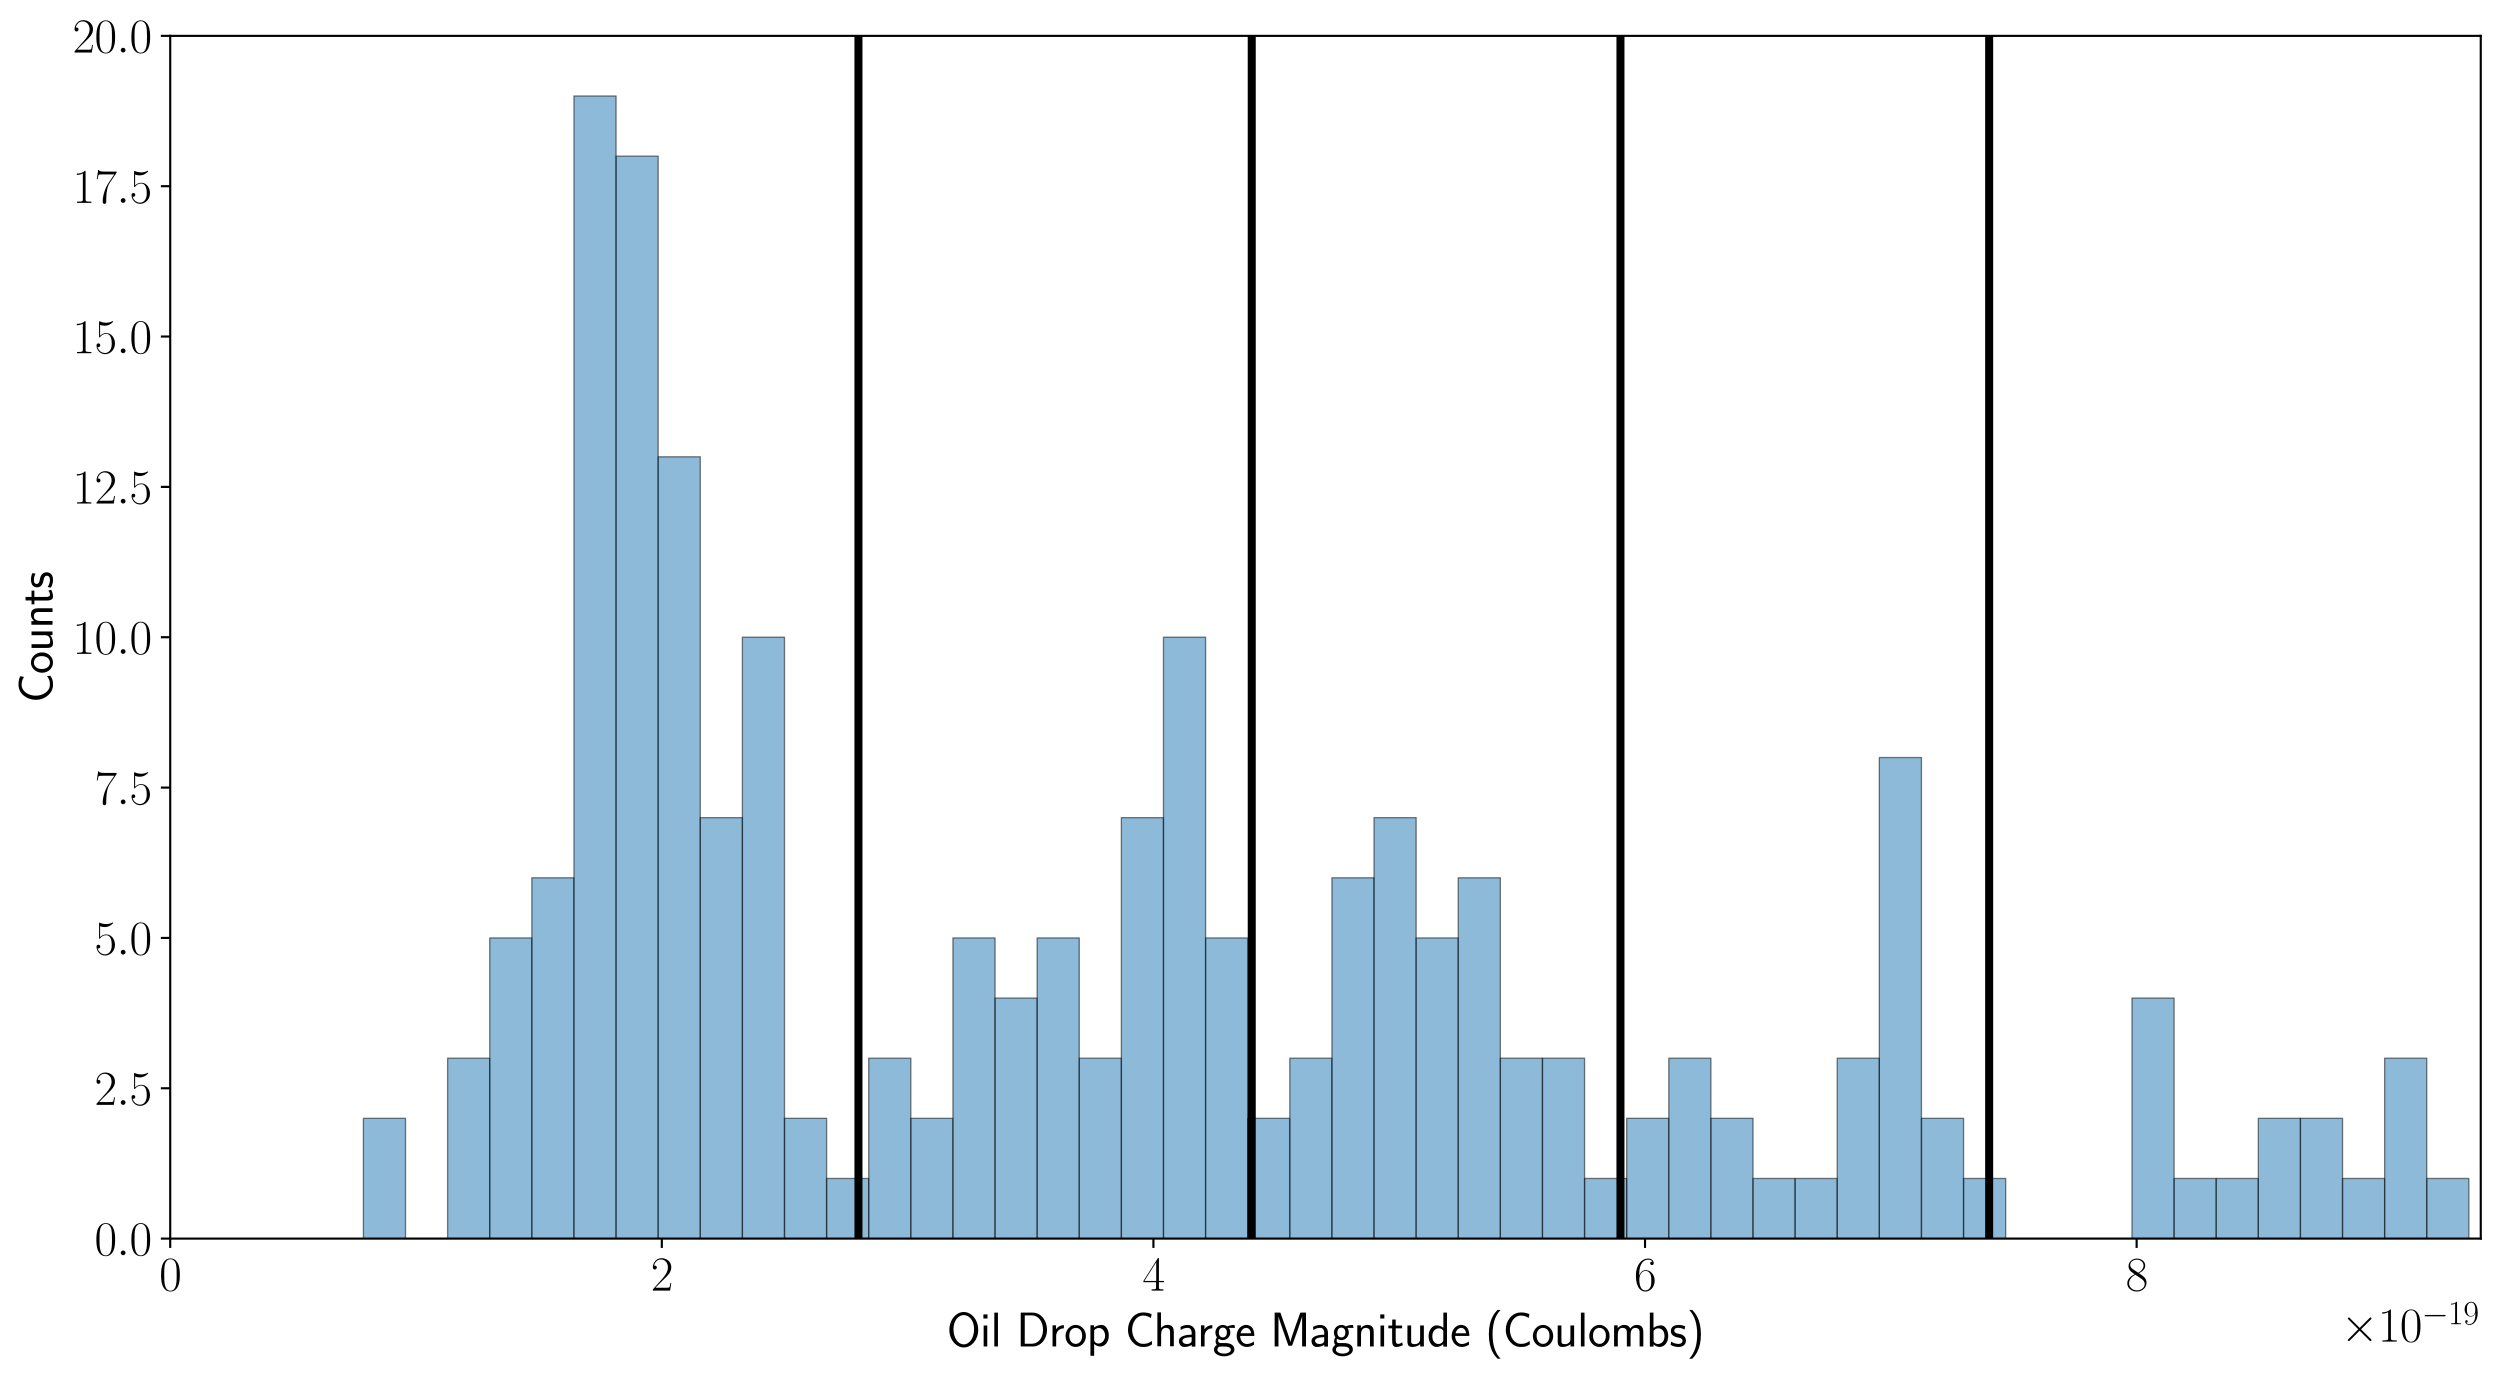 <?xml version="1.0" encoding="utf-8" standalone="no"?>
<!DOCTYPE svg PUBLIC "-//W3C//DTD SVG 1.1//EN"
  "http://www.w3.org/Graphics/SVG/1.1/DTD/svg11.dtd">
<svg xmlns:xlink="http://www.w3.org/1999/xlink" width="935.496pt" height="515.52pt" viewBox="0 0 935.496 515.52" xmlns="http://www.w3.org/2000/svg" version="1.1">
 <defs>
  <style type="text/css">*{stroke-linejoin: round; stroke-linecap: butt}</style>
 </defs>
 <g id="figure_1">
  <g id="patch_1">
   <path d="M 0 515.52 
L 935.496 515.52 
L 935.496 0 
L 0 0 
z
" style="fill: #ffffff"/>
  </g>
  <g id="axes_1">
   <g id="patch_2">
    <path d="M 63.692 463.477 
L 928.296 463.477 
L 928.296 13.427 
L 63.692 13.427 
z
" style="fill: #ffffff"/>
   </g>
   <g id="patch_3">
    <path d="M 135.987 463.477 
L 151.744 463.477 
L 151.744 418.472 
L 135.987 418.472 
z
" clip-path="url(#p2bd81bc613)" style="fill: #1f77b4; opacity: 0.5; stroke: #000000; stroke-width: 0.5; stroke-linejoin: miter"/>
   </g>
   <g id="patch_4">
    <path d="M 151.744 463.477 
L 167.502 463.477 
L 167.502 463.477 
L 151.744 463.477 
z
" clip-path="url(#p2bd81bc613)" style="fill: #1f77b4; opacity: 0.5; stroke: #000000; stroke-width: 0.5; stroke-linejoin: miter"/>
   </g>
   <g id="patch_5">
    <path d="M 167.502 463.477 
L 183.259 463.477 
L 183.259 395.969 
L 167.502 395.969 
z
" clip-path="url(#p2bd81bc613)" style="fill: #1f77b4; opacity: 0.5; stroke: #000000; stroke-width: 0.5; stroke-linejoin: miter"/>
   </g>
   <g id="patch_6">
    <path d="M 183.259 463.477 
L 199.016 463.477 
L 199.016 350.964 
L 183.259 350.964 
z
" clip-path="url(#p2bd81bc613)" style="fill: #1f77b4; opacity: 0.5; stroke: #000000; stroke-width: 0.5; stroke-linejoin: miter"/>
   </g>
   <g id="patch_7">
    <path d="M 199.016 463.477 
L 214.773 463.477 
L 214.773 328.462 
L 199.016 328.462 
z
" clip-path="url(#p2bd81bc613)" style="fill: #1f77b4; opacity: 0.5; stroke: #000000; stroke-width: 0.5; stroke-linejoin: miter"/>
   </g>
   <g id="patch_8">
    <path d="M 214.773 463.477 
L 230.53 463.477 
L 230.53 35.929 
L 214.773 35.929 
z
" clip-path="url(#p2bd81bc613)" style="fill: #1f77b4; opacity: 0.5; stroke: #000000; stroke-width: 0.5; stroke-linejoin: miter"/>
   </g>
   <g id="patch_9">
    <path d="M 230.53 463.477 
L 246.287 463.477 
L 246.287 58.432 
L 230.53 58.432 
z
" clip-path="url(#p2bd81bc613)" style="fill: #1f77b4; opacity: 0.5; stroke: #000000; stroke-width: 0.5; stroke-linejoin: miter"/>
   </g>
   <g id="patch_10">
    <path d="M 246.287 463.477 
L 262.044 463.477 
L 262.044 170.944 
L 246.287 170.944 
z
" clip-path="url(#p2bd81bc613)" style="fill: #1f77b4; opacity: 0.5; stroke: #000000; stroke-width: 0.5; stroke-linejoin: miter"/>
   </g>
   <g id="patch_11">
    <path d="M 262.044 463.477 
L 277.802 463.477 
L 277.802 305.959 
L 262.044 305.959 
z
" clip-path="url(#p2bd81bc613)" style="fill: #1f77b4; opacity: 0.5; stroke: #000000; stroke-width: 0.5; stroke-linejoin: miter"/>
   </g>
   <g id="patch_12">
    <path d="M 277.802 463.477 
L 293.559 463.477 
L 293.559 238.452 
L 277.802 238.452 
z
" clip-path="url(#p2bd81bc613)" style="fill: #1f77b4; opacity: 0.5; stroke: #000000; stroke-width: 0.5; stroke-linejoin: miter"/>
   </g>
   <g id="patch_13">
    <path d="M 293.559 463.477 
L 309.316 463.477 
L 309.316 418.472 
L 293.559 418.472 
z
" clip-path="url(#p2bd81bc613)" style="fill: #1f77b4; opacity: 0.5; stroke: #000000; stroke-width: 0.5; stroke-linejoin: miter"/>
   </g>
   <g id="patch_14">
    <path d="M 309.316 463.477 
L 325.073 463.477 
L 325.073 440.975 
L 309.316 440.975 
z
" clip-path="url(#p2bd81bc613)" style="fill: #1f77b4; opacity: 0.5; stroke: #000000; stroke-width: 0.5; stroke-linejoin: miter"/>
   </g>
   <g id="patch_15">
    <path d="M 325.073 463.477 
L 340.83 463.477 
L 340.83 395.969 
L 325.073 395.969 
z
" clip-path="url(#p2bd81bc613)" style="fill: #1f77b4; opacity: 0.5; stroke: #000000; stroke-width: 0.5; stroke-linejoin: miter"/>
   </g>
   <g id="patch_16">
    <path d="M 340.83 463.477 
L 356.587 463.477 
L 356.587 418.472 
L 340.83 418.472 
z
" clip-path="url(#p2bd81bc613)" style="fill: #1f77b4; opacity: 0.5; stroke: #000000; stroke-width: 0.5; stroke-linejoin: miter"/>
   </g>
   <g id="patch_17">
    <path d="M 356.587 463.477 
L 372.344 463.477 
L 372.344 350.964 
L 356.587 350.964 
z
" clip-path="url(#p2bd81bc613)" style="fill: #1f77b4; opacity: 0.5; stroke: #000000; stroke-width: 0.5; stroke-linejoin: miter"/>
   </g>
   <g id="patch_18">
    <path d="M 372.344 463.477 
L 388.102 463.477 
L 388.102 373.467 
L 372.344 373.467 
z
" clip-path="url(#p2bd81bc613)" style="fill: #1f77b4; opacity: 0.5; stroke: #000000; stroke-width: 0.5; stroke-linejoin: miter"/>
   </g>
   <g id="patch_19">
    <path d="M 388.102 463.477 
L 403.859 463.477 
L 403.859 350.964 
L 388.102 350.964 
z
" clip-path="url(#p2bd81bc613)" style="fill: #1f77b4; opacity: 0.5; stroke: #000000; stroke-width: 0.5; stroke-linejoin: miter"/>
   </g>
   <g id="patch_20">
    <path d="M 403.859 463.477 
L 419.616 463.477 
L 419.616 395.969 
L 403.859 395.969 
z
" clip-path="url(#p2bd81bc613)" style="fill: #1f77b4; opacity: 0.5; stroke: #000000; stroke-width: 0.5; stroke-linejoin: miter"/>
   </g>
   <g id="patch_21">
    <path d="M 419.616 463.477 
L 435.373 463.477 
L 435.373 305.959 
L 419.616 305.959 
z
" clip-path="url(#p2bd81bc613)" style="fill: #1f77b4; opacity: 0.5; stroke: #000000; stroke-width: 0.5; stroke-linejoin: miter"/>
   </g>
   <g id="patch_22">
    <path d="M 435.373 463.477 
L 451.13 463.477 
L 451.13 238.452 
L 435.373 238.452 
z
" clip-path="url(#p2bd81bc613)" style="fill: #1f77b4; opacity: 0.5; stroke: #000000; stroke-width: 0.5; stroke-linejoin: miter"/>
   </g>
   <g id="patch_23">
    <path d="M 451.13 463.477 
L 466.887 463.477 
L 466.887 350.964 
L 451.13 350.964 
z
" clip-path="url(#p2bd81bc613)" style="fill: #1f77b4; opacity: 0.5; stroke: #000000; stroke-width: 0.5; stroke-linejoin: miter"/>
   </g>
   <g id="patch_24">
    <path d="M 466.887 463.477 
L 482.644 463.477 
L 482.644 418.472 
L 466.887 418.472 
z
" clip-path="url(#p2bd81bc613)" style="fill: #1f77b4; opacity: 0.5; stroke: #000000; stroke-width: 0.5; stroke-linejoin: miter"/>
   </g>
   <g id="patch_25">
    <path d="M 482.644 463.477 
L 498.402 463.477 
L 498.402 395.969 
L 482.644 395.969 
z
" clip-path="url(#p2bd81bc613)" style="fill: #1f77b4; opacity: 0.5; stroke: #000000; stroke-width: 0.5; stroke-linejoin: miter"/>
   </g>
   <g id="patch_26">
    <path d="M 498.402 463.477 
L 514.159 463.477 
L 514.159 328.462 
L 498.402 328.462 
z
" clip-path="url(#p2bd81bc613)" style="fill: #1f77b4; opacity: 0.5; stroke: #000000; stroke-width: 0.5; stroke-linejoin: miter"/>
   </g>
   <g id="patch_27">
    <path d="M 514.159 463.477 
L 529.916 463.477 
L 529.916 305.959 
L 514.159 305.959 
z
" clip-path="url(#p2bd81bc613)" style="fill: #1f77b4; opacity: 0.5; stroke: #000000; stroke-width: 0.5; stroke-linejoin: miter"/>
   </g>
   <g id="patch_28">
    <path d="M 529.916 463.477 
L 545.673 463.477 
L 545.673 350.964 
L 529.916 350.964 
z
" clip-path="url(#p2bd81bc613)" style="fill: #1f77b4; opacity: 0.5; stroke: #000000; stroke-width: 0.5; stroke-linejoin: miter"/>
   </g>
   <g id="patch_29">
    <path d="M 545.673 463.477 
L 561.43 463.477 
L 561.43 328.462 
L 545.673 328.462 
z
" clip-path="url(#p2bd81bc613)" style="fill: #1f77b4; opacity: 0.5; stroke: #000000; stroke-width: 0.5; stroke-linejoin: miter"/>
   </g>
   <g id="patch_30">
    <path d="M 561.43 463.477 
L 577.187 463.477 
L 577.187 395.969 
L 561.43 395.969 
z
" clip-path="url(#p2bd81bc613)" style="fill: #1f77b4; opacity: 0.5; stroke: #000000; stroke-width: 0.5; stroke-linejoin: miter"/>
   </g>
   <g id="patch_31">
    <path d="M 577.187 463.477 
L 592.944 463.477 
L 592.944 395.969 
L 577.187 395.969 
z
" clip-path="url(#p2bd81bc613)" style="fill: #1f77b4; opacity: 0.5; stroke: #000000; stroke-width: 0.5; stroke-linejoin: miter"/>
   </g>
   <g id="patch_32">
    <path d="M 592.944 463.477 
L 608.701 463.477 
L 608.701 440.975 
L 592.944 440.975 
z
" clip-path="url(#p2bd81bc613)" style="fill: #1f77b4; opacity: 0.5; stroke: #000000; stroke-width: 0.5; stroke-linejoin: miter"/>
   </g>
   <g id="patch_33">
    <path d="M 608.701 463.477 
L 624.459 463.477 
L 624.459 418.472 
L 608.701 418.472 
z
" clip-path="url(#p2bd81bc613)" style="fill: #1f77b4; opacity: 0.5; stroke: #000000; stroke-width: 0.5; stroke-linejoin: miter"/>
   </g>
   <g id="patch_34">
    <path d="M 624.459 463.477 
L 640.216 463.477 
L 640.216 395.969 
L 624.459 395.969 
z
" clip-path="url(#p2bd81bc613)" style="fill: #1f77b4; opacity: 0.5; stroke: #000000; stroke-width: 0.5; stroke-linejoin: miter"/>
   </g>
   <g id="patch_35">
    <path d="M 640.216 463.477 
L 655.973 463.477 
L 655.973 418.472 
L 640.216 418.472 
z
" clip-path="url(#p2bd81bc613)" style="fill: #1f77b4; opacity: 0.5; stroke: #000000; stroke-width: 0.5; stroke-linejoin: miter"/>
   </g>
   <g id="patch_36">
    <path d="M 655.973 463.477 
L 671.73 463.477 
L 671.73 440.975 
L 655.973 440.975 
z
" clip-path="url(#p2bd81bc613)" style="fill: #1f77b4; opacity: 0.5; stroke: #000000; stroke-width: 0.5; stroke-linejoin: miter"/>
   </g>
   <g id="patch_37">
    <path d="M 671.73 463.477 
L 687.487 463.477 
L 687.487 440.975 
L 671.73 440.975 
z
" clip-path="url(#p2bd81bc613)" style="fill: #1f77b4; opacity: 0.5; stroke: #000000; stroke-width: 0.5; stroke-linejoin: miter"/>
   </g>
   <g id="patch_38">
    <path d="M 687.487 463.477 
L 703.244 463.477 
L 703.244 395.969 
L 687.487 395.969 
z
" clip-path="url(#p2bd81bc613)" style="fill: #1f77b4; opacity: 0.5; stroke: #000000; stroke-width: 0.5; stroke-linejoin: miter"/>
   </g>
   <g id="patch_39">
    <path d="M 703.244 463.477 
L 719.001 463.477 
L 719.001 283.457 
L 703.244 283.457 
z
" clip-path="url(#p2bd81bc613)" style="fill: #1f77b4; opacity: 0.5; stroke: #000000; stroke-width: 0.5; stroke-linejoin: miter"/>
   </g>
   <g id="patch_40">
    <path d="M 719.001 463.477 
L 734.759 463.477 
L 734.759 418.472 
L 719.001 418.472 
z
" clip-path="url(#p2bd81bc613)" style="fill: #1f77b4; opacity: 0.5; stroke: #000000; stroke-width: 0.5; stroke-linejoin: miter"/>
   </g>
   <g id="patch_41">
    <path d="M 734.759 463.477 
L 750.516 463.477 
L 750.516 440.975 
L 734.759 440.975 
z
" clip-path="url(#p2bd81bc613)" style="fill: #1f77b4; opacity: 0.5; stroke: #000000; stroke-width: 0.5; stroke-linejoin: miter"/>
   </g>
   <g id="patch_42">
    <path d="M 750.516 463.477 
L 766.273 463.477 
L 766.273 463.477 
L 750.516 463.477 
z
" clip-path="url(#p2bd81bc613)" style="fill: #1f77b4; opacity: 0.5; stroke: #000000; stroke-width: 0.5; stroke-linejoin: miter"/>
   </g>
   <g id="patch_43">
    <path d="M 766.273 463.477 
L 782.03 463.477 
L 782.03 463.477 
L 766.273 463.477 
z
" clip-path="url(#p2bd81bc613)" style="fill: #1f77b4; opacity: 0.5; stroke: #000000; stroke-width: 0.5; stroke-linejoin: miter"/>
   </g>
   <g id="patch_44">
    <path d="M 782.03 463.477 
L 797.787 463.477 
L 797.787 463.477 
L 782.03 463.477 
z
" clip-path="url(#p2bd81bc613)" style="fill: #1f77b4; opacity: 0.5; stroke: #000000; stroke-width: 0.5; stroke-linejoin: miter"/>
   </g>
   <g id="patch_45">
    <path d="M 797.787 463.477 
L 813.544 463.477 
L 813.544 373.467 
L 797.787 373.467 
z
" clip-path="url(#p2bd81bc613)" style="fill: #1f77b4; opacity: 0.5; stroke: #000000; stroke-width: 0.5; stroke-linejoin: miter"/>
   </g>
   <g id="patch_46">
    <path d="M 813.544 463.477 
L 829.301 463.477 
L 829.301 440.975 
L 813.544 440.975 
z
" clip-path="url(#p2bd81bc613)" style="fill: #1f77b4; opacity: 0.5; stroke: #000000; stroke-width: 0.5; stroke-linejoin: miter"/>
   </g>
   <g id="patch_47">
    <path d="M 829.301 463.477 
L 845.059 463.477 
L 845.059 440.975 
L 829.301 440.975 
z
" clip-path="url(#p2bd81bc613)" style="fill: #1f77b4; opacity: 0.5; stroke: #000000; stroke-width: 0.5; stroke-linejoin: miter"/>
   </g>
   <g id="patch_48">
    <path d="M 845.059 463.477 
L 860.816 463.477 
L 860.816 418.472 
L 845.059 418.472 
z
" clip-path="url(#p2bd81bc613)" style="fill: #1f77b4; opacity: 0.5; stroke: #000000; stroke-width: 0.5; stroke-linejoin: miter"/>
   </g>
   <g id="patch_49">
    <path d="M 860.816 463.477 
L 876.573 463.477 
L 876.573 418.472 
L 860.816 418.472 
z
" clip-path="url(#p2bd81bc613)" style="fill: #1f77b4; opacity: 0.5; stroke: #000000; stroke-width: 0.5; stroke-linejoin: miter"/>
   </g>
   <g id="patch_50">
    <path d="M 876.573 463.477 
L 892.33 463.477 
L 892.33 440.975 
L 876.573 440.975 
z
" clip-path="url(#p2bd81bc613)" style="fill: #1f77b4; opacity: 0.5; stroke: #000000; stroke-width: 0.5; stroke-linejoin: miter"/>
   </g>
   <g id="patch_51">
    <path d="M 892.33 463.477 
L 908.087 463.477 
L 908.087 395.969 
L 892.33 395.969 
z
" clip-path="url(#p2bd81bc613)" style="fill: #1f77b4; opacity: 0.5; stroke: #000000; stroke-width: 0.5; stroke-linejoin: miter"/>
   </g>
   <g id="patch_52">
    <path d="M 908.087 463.477 
L 923.844 463.477 
L 923.844 440.975 
L 908.087 440.975 
z
" clip-path="url(#p2bd81bc613)" style="fill: #1f77b4; opacity: 0.5; stroke: #000000; stroke-width: 0.5; stroke-linejoin: miter"/>
   </g>
   <g id="patch_53">
    <path d="M 923.844 463.477 
L 939.601 463.477 
L 939.601 463.477 
L 923.844 463.477 
z
" clip-path="url(#p2bd81bc613)" style="fill: #1f77b4; opacity: 0.5; stroke: #000000; stroke-width: 0.5; stroke-linejoin: miter"/>
   </g>
   <g id="patch_54">
    <path d="M 939.601 463.477 
L 955.358 463.477 
L 955.358 463.477 
L 939.601 463.477 
z
" clip-path="url(#p2bd81bc613)" style="fill: #1f77b4; opacity: 0.5; stroke: #000000; stroke-width: 0.5; stroke-linejoin: miter"/>
   </g>
   <g id="patch_55">
    <path d="M 955.358 463.477 
L 971.116 463.477 
L 971.116 463.477 
L 955.358 463.477 
z
" clip-path="url(#p2bd81bc613)" style="fill: #1f77b4; opacity: 0.5; stroke: #000000; stroke-width: 0.5; stroke-linejoin: miter"/>
   </g>
   <g id="patch_56">
    <path d="M 971.116 463.477 
L 986.873 463.477 
L 986.873 463.477 
L 971.116 463.477 
z
" clip-path="url(#p2bd81bc613)" style="fill: #1f77b4; opacity: 0.5; stroke: #000000; stroke-width: 0.5; stroke-linejoin: miter"/>
   </g>
   <g id="patch_57">
    <path d="M 986.873 463.477 
L 1002.63 463.477 
L 1002.63 463.477 
L 986.873 463.477 
z
" clip-path="url(#p2bd81bc613)" style="fill: #1f77b4; opacity: 0.5; stroke: #000000; stroke-width: 0.5; stroke-linejoin: miter"/>
   </g>
   <g id="patch_58">
    <path d="M 1002.63 463.477 
L 1018.387 463.477 
L 1018.387 463.477 
L 1002.63 463.477 
z
" clip-path="url(#p2bd81bc613)" style="fill: #1f77b4; opacity: 0.5; stroke: #000000; stroke-width: 0.5; stroke-linejoin: miter"/>
   </g>
   <g id="patch_59">
    <path d="M 1018.387 463.477 
L 1034.144 463.477 
L 1034.144 463.477 
L 1018.387 463.477 
z
" clip-path="url(#p2bd81bc613)" style="fill: #1f77b4; opacity: 0.5; stroke: #000000; stroke-width: 0.5; stroke-linejoin: miter"/>
   </g>
   <g id="patch_60">
    <path d="M 1034.144 463.477 
L 1049.901 463.477 
L 1049.901 463.477 
L 1034.144 463.477 
z
" clip-path="url(#p2bd81bc613)" style="fill: #1f77b4; opacity: 0.5; stroke: #000000; stroke-width: 0.5; stroke-linejoin: miter"/>
   </g>
   <g id="patch_61">
    <path d="M 1049.901 463.477 
L 1065.658 463.477 
L 1065.658 463.477 
L 1049.901 463.477 
z
" clip-path="url(#p2bd81bc613)" style="fill: #1f77b4; opacity: 0.5; stroke: #000000; stroke-width: 0.5; stroke-linejoin: miter"/>
   </g>
   <g id="patch_62">
    <path d="M 1065.658 463.477 
L 1081.416 463.477 
L 1081.416 463.477 
L 1065.658 463.477 
z
" clip-path="url(#p2bd81bc613)" style="fill: #1f77b4; opacity: 0.5; stroke: #000000; stroke-width: 0.5; stroke-linejoin: miter"/>
   </g>
   <g id="patch_63">
    <path d="M 1081.416 463.477 
L 1097.173 463.477 
L 1097.173 463.477 
L 1081.416 463.477 
z
" clip-path="url(#p2bd81bc613)" style="fill: #1f77b4; opacity: 0.5; stroke: #000000; stroke-width: 0.5; stroke-linejoin: miter"/>
   </g>
   <g id="patch_64">
    <path d="M 1097.173 463.477 
L 1112.93 463.477 
L 1112.93 463.477 
L 1097.173 463.477 
z
" clip-path="url(#p2bd81bc613)" style="fill: #1f77b4; opacity: 0.5; stroke: #000000; stroke-width: 0.5; stroke-linejoin: miter"/>
   </g>
   <g id="patch_65">
    <path d="M 1112.93 463.477 
L 1128.687 463.477 
L 1128.687 463.477 
L 1112.93 463.477 
z
" clip-path="url(#p2bd81bc613)" style="fill: #1f77b4; opacity: 0.5; stroke: #000000; stroke-width: 0.5; stroke-linejoin: miter"/>
   </g>
   <g id="patch_66">
    <path d="M 1128.687 463.477 
L 1144.444 463.477 
L 1144.444 463.477 
L 1128.687 463.477 
z
" clip-path="url(#p2bd81bc613)" style="fill: #1f77b4; opacity: 0.5; stroke: #000000; stroke-width: 0.5; stroke-linejoin: miter"/>
   </g>
   <g id="patch_67">
    <path d="M 1144.444 463.477 
L 1160.201 463.477 
L 1160.201 463.477 
L 1144.444 463.477 
z
" clip-path="url(#p2bd81bc613)" style="fill: #1f77b4; opacity: 0.5; stroke: #000000; stroke-width: 0.5; stroke-linejoin: miter"/>
   </g>
   <g id="patch_68">
    <path d="M 1160.201 463.477 
L 1175.958 463.477 
L 1175.958 463.477 
L 1160.201 463.477 
z
" clip-path="url(#p2bd81bc613)" style="fill: #1f77b4; opacity: 0.5; stroke: #000000; stroke-width: 0.5; stroke-linejoin: miter"/>
   </g>
   <g id="patch_69">
    <path d="M 1175.958 463.477 
L 1191.716 463.477 
L 1191.716 463.477 
L 1175.958 463.477 
z
" clip-path="url(#p2bd81bc613)" style="fill: #1f77b4; opacity: 0.5; stroke: #000000; stroke-width: 0.5; stroke-linejoin: miter"/>
   </g>
   <g id="patch_70">
    <path d="M 1191.716 463.477 
L 1207.473 463.477 
L 1207.473 463.477 
L 1191.716 463.477 
z
" clip-path="url(#p2bd81bc613)" style="fill: #1f77b4; opacity: 0.5; stroke: #000000; stroke-width: 0.5; stroke-linejoin: miter"/>
   </g>
   <g id="patch_71">
    <path d="M 1207.473 463.477 
L 1223.23 463.477 
L 1223.23 463.477 
L 1207.473 463.477 
z
" clip-path="url(#p2bd81bc613)" style="fill: #1f77b4; opacity: 0.5; stroke: #000000; stroke-width: 0.5; stroke-linejoin: miter"/>
   </g>
   <g id="patch_72">
    <path d="M 1223.23 463.477 
L 1238.987 463.477 
L 1238.987 463.477 
L 1223.23 463.477 
z
" clip-path="url(#p2bd81bc613)" style="fill: #1f77b4; opacity: 0.5; stroke: #000000; stroke-width: 0.5; stroke-linejoin: miter"/>
   </g>
   <g id="patch_73">
    <path d="M 1238.987 463.477 
L 1254.744 463.477 
L 1254.744 463.477 
L 1238.987 463.477 
z
" clip-path="url(#p2bd81bc613)" style="fill: #1f77b4; opacity: 0.5; stroke: #000000; stroke-width: 0.5; stroke-linejoin: miter"/>
   </g>
   <g id="patch_74">
    <path d="M 1254.744 463.477 
L 1270.501 463.477 
L 1270.501 463.477 
L 1254.744 463.477 
z
" clip-path="url(#p2bd81bc613)" style="fill: #1f77b4; opacity: 0.5; stroke: #000000; stroke-width: 0.5; stroke-linejoin: miter"/>
   </g>
   <g id="patch_75">
    <path d="M 1270.501 463.477 
L 1286.258 463.477 
L 1286.258 463.477 
L 1270.501 463.477 
z
" clip-path="url(#p2bd81bc613)" style="fill: #1f77b4; opacity: 0.5; stroke: #000000; stroke-width: 0.5; stroke-linejoin: miter"/>
   </g>
   <g id="patch_76">
    <path d="M 1286.258 463.477 
L 1302.015 463.477 
L 1302.015 463.477 
L 1286.258 463.477 
z
" clip-path="url(#p2bd81bc613)" style="fill: #1f77b4; opacity: 0.5; stroke: #000000; stroke-width: 0.5; stroke-linejoin: miter"/>
   </g>
   <g id="patch_77">
    <path d="M 1302.015 463.477 
L 1317.773 463.477 
L 1317.773 463.477 
L 1302.015 463.477 
z
" clip-path="url(#p2bd81bc613)" style="fill: #1f77b4; opacity: 0.5; stroke: #000000; stroke-width: 0.5; stroke-linejoin: miter"/>
   </g>
   <g id="patch_78">
    <path d="M 1317.773 463.477 
L 1333.53 463.477 
L 1333.53 463.477 
L 1317.773 463.477 
z
" clip-path="url(#p2bd81bc613)" style="fill: #1f77b4; opacity: 0.5; stroke: #000000; stroke-width: 0.5; stroke-linejoin: miter"/>
   </g>
   <g id="patch_79">
    <path d="M 1333.53 463.477 
L 1349.287 463.477 
L 1349.287 463.477 
L 1333.53 463.477 
z
" clip-path="url(#p2bd81bc613)" style="fill: #1f77b4; opacity: 0.5; stroke: #000000; stroke-width: 0.5; stroke-linejoin: miter"/>
   </g>
   <g id="patch_80">
    <path d="M 1349.287 463.477 
L 1365.044 463.477 
L 1365.044 463.477 
L 1349.287 463.477 
z
" clip-path="url(#p2bd81bc613)" style="fill: #1f77b4; opacity: 0.5; stroke: #000000; stroke-width: 0.5; stroke-linejoin: miter"/>
   </g>
   <g id="patch_81">
    <path d="M 1365.044 463.477 
L 1380.801 463.477 
L 1380.801 463.477 
L 1365.044 463.477 
z
" clip-path="url(#p2bd81bc613)" style="fill: #1f77b4; opacity: 0.5; stroke: #000000; stroke-width: 0.5; stroke-linejoin: miter"/>
   </g>
   <g id="patch_82">
    <path d="M 1380.801 463.477 
L 1396.558 463.477 
L 1396.558 463.477 
L 1380.801 463.477 
z
" clip-path="url(#p2bd81bc613)" style="fill: #1f77b4; opacity: 0.5; stroke: #000000; stroke-width: 0.5; stroke-linejoin: miter"/>
   </g>
   <g id="patch_83">
    <path d="M 1396.558 463.477 
L 1412.315 463.477 
L 1412.315 463.477 
L 1396.558 463.477 
z
" clip-path="url(#p2bd81bc613)" style="fill: #1f77b4; opacity: 0.5; stroke: #000000; stroke-width: 0.5; stroke-linejoin: miter"/>
   </g>
   <g id="patch_84">
    <path d="M 1412.315 463.477 
L 1428.073 463.477 
L 1428.073 463.477 
L 1412.315 463.477 
z
" clip-path="url(#p2bd81bc613)" style="fill: #1f77b4; opacity: 0.5; stroke: #000000; stroke-width: 0.5; stroke-linejoin: miter"/>
   </g>
   <g id="patch_85">
    <path d="M 1428.073 463.477 
L 1443.83 463.477 
L 1443.83 463.477 
L 1428.073 463.477 
z
" clip-path="url(#p2bd81bc613)" style="fill: #1f77b4; opacity: 0.5; stroke: #000000; stroke-width: 0.5; stroke-linejoin: miter"/>
   </g>
   <g id="patch_86">
    <path d="M 1443.83 463.477 
L 1459.587 463.477 
L 1459.587 463.477 
L 1443.83 463.477 
z
" clip-path="url(#p2bd81bc613)" style="fill: #1f77b4; opacity: 0.5; stroke: #000000; stroke-width: 0.5; stroke-linejoin: miter"/>
   </g>
   <g id="patch_87">
    <path d="M 1459.587 463.477 
L 1475.344 463.477 
L 1475.344 463.477 
L 1459.587 463.477 
z
" clip-path="url(#p2bd81bc613)" style="fill: #1f77b4; opacity: 0.5; stroke: #000000; stroke-width: 0.5; stroke-linejoin: miter"/>
   </g>
   <g id="patch_88">
    <path d="M 1475.344 463.477 
L 1491.101 463.477 
L 1491.101 463.477 
L 1475.344 463.477 
z
" clip-path="url(#p2bd81bc613)" style="fill: #1f77b4; opacity: 0.5; stroke: #000000; stroke-width: 0.5; stroke-linejoin: miter"/>
   </g>
   <g id="patch_89">
    <path d="M 1491.101 463.477 
L 1506.858 463.477 
L 1506.858 463.477 
L 1491.101 463.477 
z
" clip-path="url(#p2bd81bc613)" style="fill: #1f77b4; opacity: 0.5; stroke: #000000; stroke-width: 0.5; stroke-linejoin: miter"/>
   </g>
   <g id="patch_90">
    <path d="M 1506.858 463.477 
L 1522.615 463.477 
L 1522.615 463.477 
L 1506.858 463.477 
z
" clip-path="url(#p2bd81bc613)" style="fill: #1f77b4; opacity: 0.5; stroke: #000000; stroke-width: 0.5; stroke-linejoin: miter"/>
   </g>
   <g id="patch_91">
    <path d="M 1522.615 463.477 
L 1538.373 463.477 
L 1538.373 463.477 
L 1522.615 463.477 
z
" clip-path="url(#p2bd81bc613)" style="fill: #1f77b4; opacity: 0.5; stroke: #000000; stroke-width: 0.5; stroke-linejoin: miter"/>
   </g>
   <g id="patch_92">
    <path d="M 1538.373 463.477 
L 1554.13 463.477 
L 1554.13 463.477 
L 1538.373 463.477 
z
" clip-path="url(#p2bd81bc613)" style="fill: #1f77b4; opacity: 0.5; stroke: #000000; stroke-width: 0.5; stroke-linejoin: miter"/>
   </g>
   <g id="patch_93">
    <path d="M 1554.13 463.477 
L 1569.887 463.477 
L 1569.887 463.477 
L 1554.13 463.477 
z
" clip-path="url(#p2bd81bc613)" style="fill: #1f77b4; opacity: 0.5; stroke: #000000; stroke-width: 0.5; stroke-linejoin: miter"/>
   </g>
   <g id="patch_94">
    <path d="M 1569.887 463.477 
L 1585.644 463.477 
L 1585.644 463.477 
L 1569.887 463.477 
z
" clip-path="url(#p2bd81bc613)" style="fill: #1f77b4; opacity: 0.5; stroke: #000000; stroke-width: 0.5; stroke-linejoin: miter"/>
   </g>
   <g id="patch_95">
    <path d="M 1585.644 463.477 
L 1601.401 463.477 
L 1601.401 463.477 
L 1585.644 463.477 
z
" clip-path="url(#p2bd81bc613)" style="fill: #1f77b4; opacity: 0.5; stroke: #000000; stroke-width: 0.5; stroke-linejoin: miter"/>
   </g>
   <g id="patch_96">
    <path d="M 1601.401 463.477 
L 1617.158 463.477 
L 1617.158 463.477 
L 1601.401 463.477 
z
" clip-path="url(#p2bd81bc613)" style="fill: #1f77b4; opacity: 0.5; stroke: #000000; stroke-width: 0.5; stroke-linejoin: miter"/>
   </g>
   <g id="patch_97">
    <path d="M 1617.158 463.477 
L 1632.915 463.477 
L 1632.915 463.477 
L 1617.158 463.477 
z
" clip-path="url(#p2bd81bc613)" style="fill: #1f77b4; opacity: 0.5; stroke: #000000; stroke-width: 0.5; stroke-linejoin: miter"/>
   </g>
   <g id="patch_98">
    <path d="M 1632.915 463.477 
L 1648.673 463.477 
L 1648.673 463.477 
L 1632.915 463.477 
z
" clip-path="url(#p2bd81bc613)" style="fill: #1f77b4; opacity: 0.5; stroke: #000000; stroke-width: 0.5; stroke-linejoin: miter"/>
   </g>
   <g id="patch_99">
    <path d="M 1648.673 463.477 
L 1664.43 463.477 
L 1664.43 463.477 
L 1648.673 463.477 
z
" clip-path="url(#p2bd81bc613)" style="fill: #1f77b4; opacity: 0.5; stroke: #000000; stroke-width: 0.5; stroke-linejoin: miter"/>
   </g>
   <g id="patch_100">
    <path d="M 1664.43 463.477 
L 1680.187 463.477 
L 1680.187 463.477 
L 1664.43 463.477 
z
" clip-path="url(#p2bd81bc613)" style="fill: #1f77b4; opacity: 0.5; stroke: #000000; stroke-width: 0.5; stroke-linejoin: miter"/>
   </g>
   <g id="patch_101">
    <path d="M 1680.187 463.477 
L 1695.944 463.477 
L 1695.944 463.477 
L 1680.187 463.477 
z
" clip-path="url(#p2bd81bc613)" style="fill: #1f77b4; opacity: 0.5; stroke: #000000; stroke-width: 0.5; stroke-linejoin: miter"/>
   </g>
   <g id="patch_102">
    <path d="M 1695.944 463.477 
L 1711.701 463.477 
L 1711.701 463.477 
L 1695.944 463.477 
z
" clip-path="url(#p2bd81bc613)" style="fill: #1f77b4; opacity: 0.5; stroke: #000000; stroke-width: 0.5; stroke-linejoin: miter"/>
   </g>
   <g id="patch_103">
    <path d="M 1711.701 463.477 
L 1727.458 463.477 
L 1727.458 463.477 
L 1711.701 463.477 
z
" clip-path="url(#p2bd81bc613)" style="fill: #1f77b4; opacity: 0.5; stroke: #000000; stroke-width: 0.5; stroke-linejoin: miter"/>
   </g>
   <g id="patch_104">
    <path d="M 1727.458 463.477 
L 1743.215 463.477 
L 1743.215 463.477 
L 1727.458 463.477 
z
" clip-path="url(#p2bd81bc613)" style="fill: #1f77b4; opacity: 0.5; stroke: #000000; stroke-width: 0.5; stroke-linejoin: miter"/>
   </g>
   <g id="patch_105">
    <path d="M 1743.215 463.477 
L 1758.972 463.477 
L 1758.972 463.477 
L 1743.215 463.477 
z
" clip-path="url(#p2bd81bc613)" style="fill: #1f77b4; opacity: 0.5; stroke: #000000; stroke-width: 0.5; stroke-linejoin: miter"/>
   </g>
   <g id="patch_106">
    <path d="M 1758.972 463.477 
L 1774.73 463.477 
L 1774.73 463.477 
L 1758.972 463.477 
z
" clip-path="url(#p2bd81bc613)" style="fill: #1f77b4; opacity: 0.5; stroke: #000000; stroke-width: 0.5; stroke-linejoin: miter"/>
   </g>
   <g id="patch_107">
    <path d="M 1774.73 463.477 
L 1790.487 463.477 
L 1790.487 463.477 
L 1774.73 463.477 
z
" clip-path="url(#p2bd81bc613)" style="fill: #1f77b4; opacity: 0.5; stroke: #000000; stroke-width: 0.5; stroke-linejoin: miter"/>
   </g>
   <g id="patch_108">
    <path d="M 1790.487 463.477 
L 1806.244 463.477 
L 1806.244 463.477 
L 1790.487 463.477 
z
" clip-path="url(#p2bd81bc613)" style="fill: #1f77b4; opacity: 0.5; stroke: #000000; stroke-width: 0.5; stroke-linejoin: miter"/>
   </g>
   <g id="patch_109">
    <path d="M 1806.244 463.477 
L 1822.001 463.477 
L 1822.001 463.477 
L 1806.244 463.477 
z
" clip-path="url(#p2bd81bc613)" style="fill: #1f77b4; opacity: 0.5; stroke: #000000; stroke-width: 0.5; stroke-linejoin: miter"/>
   </g>
   <g id="patch_110">
    <path d="M 1822.001 463.477 
L 1837.758 463.477 
L 1837.758 463.477 
L 1822.001 463.477 
z
" clip-path="url(#p2bd81bc613)" style="fill: #1f77b4; opacity: 0.5; stroke: #000000; stroke-width: 0.5; stroke-linejoin: miter"/>
   </g>
   <g id="patch_111">
    <path d="M 1837.758 463.477 
L 1853.515 463.477 
L 1853.515 463.477 
L 1837.758 463.477 
z
" clip-path="url(#p2bd81bc613)" style="fill: #1f77b4; opacity: 0.5; stroke: #000000; stroke-width: 0.5; stroke-linejoin: miter"/>
   </g>
   <g id="patch_112">
    <path d="M 1853.515 463.477 
L 1869.272 463.477 
L 1869.272 463.477 
L 1853.515 463.477 
z
" clip-path="url(#p2bd81bc613)" style="fill: #1f77b4; opacity: 0.5; stroke: #000000; stroke-width: 0.5; stroke-linejoin: miter"/>
   </g>
   <g id="patch_113">
    <path d="M 1869.272 463.477 
L 1885.03 463.477 
L 1885.03 463.477 
L 1869.272 463.477 
z
" clip-path="url(#p2bd81bc613)" style="fill: #1f77b4; opacity: 0.5; stroke: #000000; stroke-width: 0.5; stroke-linejoin: miter"/>
   </g>
   <g id="patch_114">
    <path d="M 1885.03 463.477 
L 1900.787 463.477 
L 1900.787 463.477 
L 1885.03 463.477 
z
" clip-path="url(#p2bd81bc613)" style="fill: #1f77b4; opacity: 0.5; stroke: #000000; stroke-width: 0.5; stroke-linejoin: miter"/>
   </g>
   <g id="patch_115">
    <path d="M 1900.787 463.477 
L 1916.544 463.477 
L 1916.544 463.477 
L 1900.787 463.477 
z
" clip-path="url(#p2bd81bc613)" style="fill: #1f77b4; opacity: 0.5; stroke: #000000; stroke-width: 0.5; stroke-linejoin: miter"/>
   </g>
   <g id="patch_116">
    <path d="M 1916.544 463.477 
L 1932.301 463.477 
L 1932.301 463.477 
L 1916.544 463.477 
z
" clip-path="url(#p2bd81bc613)" style="fill: #1f77b4; opacity: 0.5; stroke: #000000; stroke-width: 0.5; stroke-linejoin: miter"/>
   </g>
   <g id="patch_117">
    <path d="M 1932.301 463.477 
L 1948.058 463.477 
L 1948.058 463.477 
L 1932.301 463.477 
z
" clip-path="url(#p2bd81bc613)" style="fill: #1f77b4; opacity: 0.5; stroke: #000000; stroke-width: 0.5; stroke-linejoin: miter"/>
   </g>
   <g id="patch_118">
    <path d="M 1948.058 463.477 
L 1963.815 463.477 
L 1963.815 463.477 
L 1948.058 463.477 
z
" clip-path="url(#p2bd81bc613)" style="fill: #1f77b4; opacity: 0.5; stroke: #000000; stroke-width: 0.5; stroke-linejoin: miter"/>
   </g>
   <g id="patch_119">
    <path d="M 1963.815 463.477 
L 1979.572 463.477 
L 1979.572 463.477 
L 1963.815 463.477 
z
" clip-path="url(#p2bd81bc613)" style="fill: #1f77b4; opacity: 0.5; stroke: #000000; stroke-width: 0.5; stroke-linejoin: miter"/>
   </g>
   <g id="patch_120">
    <path d="M 1979.572 463.477 
L 1995.33 463.477 
L 1995.33 463.477 
L 1979.572 463.477 
z
" clip-path="url(#p2bd81bc613)" style="fill: #1f77b4; opacity: 0.5; stroke: #000000; stroke-width: 0.5; stroke-linejoin: miter"/>
   </g>
   <g id="patch_121">
    <path d="M 1995.33 463.477 
L 2011.087 463.477 
L 2011.087 463.477 
L 1995.33 463.477 
z
" clip-path="url(#p2bd81bc613)" style="fill: #1f77b4; opacity: 0.5; stroke: #000000; stroke-width: 0.5; stroke-linejoin: miter"/>
   </g>
   <g id="patch_122">
    <path d="M 2011.087 463.477 
L 2026.844 463.477 
L 2026.844 463.477 
L 2011.087 463.477 
z
" clip-path="url(#p2bd81bc613)" style="fill: #1f77b4; opacity: 0.5; stroke: #000000; stroke-width: 0.5; stroke-linejoin: miter"/>
   </g>
   <g id="patch_123">
    <path d="M 2026.844 463.477 
L 2042.601 463.477 
L 2042.601 463.477 
L 2026.844 463.477 
z
" clip-path="url(#p2bd81bc613)" style="fill: #1f77b4; opacity: 0.5; stroke: #000000; stroke-width: 0.5; stroke-linejoin: miter"/>
   </g>
   <g id="patch_124">
    <path d="M 2042.601 463.477 
L 2058.358 463.477 
L 2058.358 463.477 
L 2042.601 463.477 
z
" clip-path="url(#p2bd81bc613)" style="fill: #1f77b4; opacity: 0.5; stroke: #000000; stroke-width: 0.5; stroke-linejoin: miter"/>
   </g>
   <g id="patch_125">
    <path d="M 2058.358 463.477 
L 2074.115 463.477 
L 2074.115 463.477 
L 2058.358 463.477 
z
" clip-path="url(#p2bd81bc613)" style="fill: #1f77b4; opacity: 0.5; stroke: #000000; stroke-width: 0.5; stroke-linejoin: miter"/>
   </g>
   <g id="patch_126">
    <path d="M 2074.115 463.477 
L 2089.872 463.477 
L 2089.872 463.477 
L 2074.115 463.477 
z
" clip-path="url(#p2bd81bc613)" style="fill: #1f77b4; opacity: 0.5; stroke: #000000; stroke-width: 0.5; stroke-linejoin: miter"/>
   </g>
   <g id="patch_127">
    <path d="M 2089.872 463.477 
L 2105.629 463.477 
L 2105.629 463.477 
L 2089.872 463.477 
z
" clip-path="url(#p2bd81bc613)" style="fill: #1f77b4; opacity: 0.5; stroke: #000000; stroke-width: 0.5; stroke-linejoin: miter"/>
   </g>
   <g id="matplotlib.axis_1">
    <g id="xtick_1">
     <g id="line2d_1">
      <defs>
       <path id="mbd9d141bd8" d="M 0 0 
L 0 3.5 
" style="stroke: #000000; stroke-width: 0.8"/>
      </defs>
      <g>
       <use xlink:href="#mbd9d141bd8" x="63.692" y="463.477" style="stroke: #000000; stroke-width: 0.8"/>
      </g>
     </g>
     <g id="text_1">
      <!-- $\mathdefault{0}$ -->
      <g transform="translate(59.58 482.93) scale(0.18 -0.18)">
       <defs>
        <path id="CMR17-30" d="M 2688 2025 
C 2688 2416 2682 3080 2413 3591 
C 2176 4039 1798 4198 1466 4198 
C 1158 4198 768 4058 525 3597 
C 269 3118 243 2524 243 2025 
C 243 1661 250 1106 448 619 
C 723 -39 1216 -128 1466 -128 
C 1760 -128 2208 -7 2470 600 
C 2662 1042 2688 1559 2688 2025 
z
M 1466 -26 
C 1056 -26 813 325 723 812 
C 653 1188 653 1738 653 2096 
C 653 2588 653 2997 736 3387 
C 858 3929 1216 4096 1466 4096 
C 1728 4096 2067 3923 2189 3400 
C 2272 3036 2278 2607 2278 2096 
C 2278 1680 2278 1169 2202 792 
C 2067 95 1690 -26 1466 -26 
z
" transform="scale(0.016)"/>
       </defs>
       <use xlink:href="#CMR17-30" transform="scale(0.996)"/>
      </g>
     </g>
    </g>
    <g id="xtick_2">
     <g id="line2d_2">
      <g>
       <use xlink:href="#mbd9d141bd8" x="247.65" y="463.477" style="stroke: #000000; stroke-width: 0.8"/>
      </g>
     </g>
     <g id="text_2">
      <!-- $\mathdefault{2}$ -->
      <g transform="translate(243.538 482.93) scale(0.18 -0.18)">
       <defs>
        <path id="CMR17-32" d="M 2669 989 
L 2554 989 
C 2490 536 2438 459 2413 420 
C 2381 369 1920 369 1830 369 
L 602 369 
C 832 619 1280 1072 1824 1597 
C 2214 1967 2669 2402 2669 3035 
C 2669 3790 2067 4224 1395 4224 
C 691 4224 262 3604 262 3030 
C 262 2780 448 2748 525 2748 
C 589 2748 781 2787 781 3010 
C 781 3207 614 3264 525 3264 
C 486 3264 448 3258 422 3245 
C 544 3790 915 4058 1306 4058 
C 1862 4058 2227 3617 2227 3035 
C 2227 2479 1901 2000 1536 1584 
L 262 146 
L 262 0 
L 2515 0 
L 2669 989 
z
" transform="scale(0.016)"/>
       </defs>
       <use xlink:href="#CMR17-32" transform="scale(0.996)"/>
      </g>
     </g>
    </g>
    <g id="xtick_3">
     <g id="line2d_3">
      <g>
       <use xlink:href="#mbd9d141bd8" x="431.608" y="463.477" style="stroke: #000000; stroke-width: 0.8"/>
      </g>
     </g>
     <g id="text_3">
      <!-- $\mathdefault{4}$ -->
      <g transform="translate(427.496 482.93) scale(0.18 -0.18)">
       <defs>
        <path id="CMR17-34" d="M 2150 4122 
C 2150 4256 2144 4256 2029 4256 
L 128 1254 
L 128 1088 
L 1779 1088 
L 1779 457 
C 1779 224 1766 160 1318 160 
L 1197 160 
L 1197 0 
C 1402 0 1747 0 1965 0 
C 2182 0 2528 0 2733 0 
L 2733 160 
L 2611 160 
C 2163 160 2150 224 2150 457 
L 2150 1088 
L 2803 1088 
L 2803 1254 
L 2150 1254 
L 2150 4122 
z
M 1798 3703 
L 1798 1254 
L 256 1254 
L 1798 3703 
z
" transform="scale(0.016)"/>
       </defs>
       <use xlink:href="#CMR17-34" transform="scale(0.996)"/>
      </g>
     </g>
    </g>
    <g id="xtick_4">
     <g id="line2d_4">
      <g>
       <use xlink:href="#mbd9d141bd8" x="615.567" y="463.477" style="stroke: #000000; stroke-width: 0.8"/>
      </g>
     </g>
     <g id="text_4">
      <!-- $\mathdefault{6}$ -->
      <g transform="translate(611.455 482.93) scale(0.18 -0.18)">
       <defs>
        <path id="CMR17-36" d="M 678 2176 
C 678 3690 1395 4032 1811 4032 
C 1946 4032 2272 4009 2400 3776 
C 2298 3776 2106 3776 2106 3553 
C 2106 3381 2246 3323 2336 3323 
C 2394 3323 2566 3348 2566 3560 
C 2566 3954 2246 4179 1805 4179 
C 1043 4179 243 3390 243 1984 
C 243 253 966 -128 1478 -128 
C 2099 -128 2688 427 2688 1283 
C 2688 2081 2170 2662 1517 2662 
C 1126 2662 838 2407 678 1960 
L 678 2176 
z
M 1478 25 
C 691 25 691 1200 691 1436 
C 691 1896 909 2560 1504 2560 
C 1613 2560 1926 2560 2138 2120 
C 2253 1870 2253 1609 2253 1289 
C 2253 944 2253 690 2118 434 
C 1978 171 1773 25 1478 25 
z
" transform="scale(0.016)"/>
       </defs>
       <use xlink:href="#CMR17-36" transform="scale(0.996)"/>
      </g>
     </g>
    </g>
    <g id="xtick_5">
     <g id="line2d_5">
      <g>
       <use xlink:href="#mbd9d141bd8" x="799.525" y="463.477" style="stroke: #000000; stroke-width: 0.8"/>
      </g>
     </g>
     <g id="text_5">
      <!-- $\mathdefault{8}$ -->
      <g transform="translate(795.413 482.93) scale(0.18 -0.18)">
       <defs>
        <path id="CMR17-38" d="M 1741 2264 
C 2144 2467 2554 2773 2554 3263 
C 2554 3841 1990 4179 1472 4179 
C 890 4179 378 3759 378 3180 
C 378 3021 416 2747 666 2505 
C 730 2442 998 2251 1171 2130 
C 883 1983 211 1634 211 934 
C 211 279 838 -128 1459 -128 
C 2144 -128 2720 362 2720 1010 
C 2720 1590 2330 1857 2074 2029 
L 1741 2264 
z
M 902 2822 
C 851 2854 595 3051 595 3351 
C 595 3739 998 4032 1459 4032 
C 1965 4032 2336 3676 2336 3262 
C 2336 2669 1670 2331 1638 2331 
C 1632 2331 1626 2331 1574 2370 
L 902 2822 
z
M 2080 1519 
C 2176 1449 2483 1240 2483 851 
C 2483 381 2010 25 1472 25 
C 890 25 448 438 448 940 
C 448 1443 838 1862 1280 2060 
L 2080 1519 
z
" transform="scale(0.016)"/>
       </defs>
       <use xlink:href="#CMR17-38" transform="scale(0.996)"/>
      </g>
     </g>
    </g>
    <g id="text_6">
     <!-- Oil Drop Charge Magnitude (Coulombs) -->
     <g transform="translate(354.295 503.852) scale(0.18 -0.18)">
      <defs>
       <path id="CMSS17-4f" d="M 4096 2178 
C 4096 3503 3219 4497 2214 4497 
C 1210 4497 333 3497 333 2178 
C 333 847 1222 -128 2214 -128 
C 3206 -128 4096 847 4096 2178 
z
M 2214 273 
C 1510 273 870 1057 870 2261 
C 870 3433 1549 4096 2214 4096 
C 2880 4096 3558 3433 3558 2261 
C 3558 1051 2912 273 2214 273 
z
" transform="scale(0.016)"/>
       <path id="CMSS17-69" d="M 979 4183 
L 442 4183 
L 442 3648 
L 979 3648 
L 979 4183 
z
M 947 2739 
L 474 2739 
L 474 0 
L 947 0 
L 947 2739 
z
" transform="scale(0.016)"/>
       <path id="CMSS17-6c" d="M 947 4416 
L 474 4416 
L 474 0 
L 947 0 
L 947 4416 
z
" transform="scale(0.016)"/>
       <path id="CMSS17-44" d="M 570 4416 
L 570 0 
L 2144 0 
C 3194 0 4000 980 4000 2170 
C 4000 3398 3194 4416 2144 4416 
L 570 4416 
z
M 1094 357 
L 1094 4059 
L 2003 4059 
C 2861 4059 3475 3277 3475 2170 
C 3475 1107 2867 357 2003 357 
L 1094 357 
z
" transform="scale(0.016)"/>
       <path id="CMSS17-72" d="M 954 1363 
C 954 1965 1395 2368 1958 2368 
L 1958 2789 
C 1549 2789 1165 2585 934 2253 
L 934 2758 
L 480 2758 
L 480 0 
L 954 0 
L 954 1363 
z
" transform="scale(0.016)"/>
       <path id="CMSS17-6f" d="M 2829 1356 
C 2829 2176 2221 2816 1504 2816 
C 768 2816 173 2157 173 1356 
C 173 544 787 -64 1498 -64 
C 2227 -64 2829 563 2829 1356 
z
M 1504 337 
C 1050 337 659 709 659 1408 
C 659 2151 1114 2427 1498 2427 
C 1914 2427 2342 2126 2342 1408 
C 2342 683 1926 337 1504 337 
z
" transform="scale(0.016)"/>
       <path id="CMSS17-70" d="M 966 333 
C 1178 129 1466 -5 1773 -5 
C 2368 -5 2880 603 2880 1412 
C 2880 2159 2496 2816 1946 2816 
C 1626 2816 1242 2702 954 2472 
L 954 2765 
L 480 2765 
L 480 -1216 
L 966 -1216 
L 966 333 
z
M 966 2100 
C 1018 2176 1235 2415 1587 2415 
C 2035 2415 2394 1960 2394 1412 
C 2394 787 1958 384 1530 384 
C 1402 384 1267 415 1139 523 
C 966 674 966 768 966 857 
L 966 2100 
z
" transform="scale(0.016)"/>
       <path id="CMSS17-43" d="M 3501 714 
C 3072 427 2874 344 2355 344 
C 1459 344 934 1303 934 2179 
C 934 3112 1472 4032 2381 4032 
C 2790 4032 3059 3918 3386 3715 
L 3475 4217 
C 3168 4370 2778 4440 2387 4440 
C 1158 4440 397 3316 397 2179 
C 397 927 1299 -64 2323 -64 
C 2874 -64 3066 -19 3539 280 
L 3501 714 
z
" transform="scale(0.016)"/>
       <path id="CMSS17-68" d="M 2618 1891 
C 2618 2292 2522 2820 1798 2820 
C 1395 2820 1133 2623 947 2407 
L 947 4448 
L 474 4448 
L 474 32 
L 960 32 
L 960 1573 
C 960 1973 1114 2432 1549 2432 
C 2112 2432 2131 2056 2131 1839 
L 2131 32 
L 2618 32 
L 2618 1891 
z
" transform="scale(0.016)"/>
       <path id="CMSS17-61" d="M 2406 1791 
C 2406 2392 1978 2808 1402 2808 
C 1120 2808 813 2757 461 2553 
L 499 2135 
C 659 2248 934 2432 1395 2432 
C 1722 2432 1920 2180 1920 1782 
L 1920 1536 
C 896 1536 256 1238 256 726 
C 256 461 416 -64 947 -64 
C 1043 -64 1562 -64 1933 217 
L 1933 -19 
L 2406 -19 
L 2406 1791 
z
M 1920 816 
C 1920 701 1920 548 1728 434 
C 1562 325 1350 325 1261 325 
C 941 325 723 511 723 744 
C 723 1211 1722 1211 1920 1211 
L 1920 816 
z
" transform="scale(0.016)"/>
       <path id="CMSS17-67" d="M 2848 2808 
C 2483 2808 2170 2738 1914 2617 
C 1702 2777 1485 2808 1338 2808 
C 781 2808 358 2349 358 1814 
C 358 1468 550 1207 563 1195 
C 448 1035 384 863 384 672 
C 384 448 474 289 544 200 
C 211 -3 166 -314 166 -435 
C 166 -898 749 -1280 1498 -1280 
C 2253 -1280 2835 -898 2835 -428 
C 2835 448 1856 448 1587 448 
L 1069 448 
C 973 448 717 448 717 791 
C 717 921 774 1004 781 1010 
C 877 940 1075 832 1338 832 
C 1869 832 2310 1278 2310 1827 
C 2310 2132 2170 2355 2112 2432 
L 2131 2432 
C 2150 2432 2419 2432 2515 2432 
C 2720 2432 2739 2429 2918 2419 
L 2848 2808 
z
M 1338 1182 
C 1120 1182 813 1315 813 1823 
C 813 2375 1165 2464 1331 2464 
C 1549 2464 1856 2331 1856 1823 
C 1856 1271 1504 1182 1338 1182 
z
M 1581 -10 
C 1734 -10 2381 -10 2381 -442 
C 2381 -714 1984 -929 1504 -929 
C 1018 -929 621 -720 621 -435 
C 621 -403 621 -10 1062 -10 
L 1581 -10 
z
" transform="scale(0.016)"/>
       <path id="CMSS17-65" d="M 2502 1377 
C 2502 1590 2490 2003 2285 2345 
C 2061 2713 1696 2816 1421 2816 
C 755 2816 192 2188 192 1375 
C 192 582 774 -64 1510 -64 
C 1798 -64 2150 19 2470 248 
C 2470 274 2458 414 2451 420 
C 2451 433 2432 630 2432 656 
C 2125 407 1773 325 1517 325 
C 1107 325 666 667 646 1377 
L 2502 1377 
z
M 698 1728 
C 781 2084 1062 2421 1421 2421 
C 1517 2421 1965 2421 2080 1728 
L 698 1728 
z
" transform="scale(0.016)"/>
       <path id="CMSS17-4d" d="M 3194 2371 
L 2886 1473 
C 2835 1307 2662 791 2624 587 
L 2618 587 
C 2598 715 2560 849 2458 1174 
C 2400 1365 2336 1562 2272 1741 
L 1325 4416 
L 576 4416 
L 576 0 
L 1075 0 
L 1075 3900 
L 1082 3900 
C 1082 3894 1139 3613 1530 2499 
L 2374 96 
L 2848 96 
L 3610 2231 
C 3661 2378 3821 2843 3891 3066 
C 3955 3257 4115 3728 4154 3913 
L 4160 3913 
L 4160 0 
L 4666 0 
L 4666 4416 
L 3923 4416 
L 3194 2371 
z
" transform="scale(0.016)"/>
       <path id="CMSS17-6e" d="M 2618 1877 
C 2618 2283 2522 2816 1798 2816 
C 1389 2816 1120 2606 941 2389 
L 941 2758 
L 474 2758 
L 474 0 
L 960 0 
L 960 1559 
C 960 1964 1114 2428 1549 2428 
C 2112 2428 2131 2048 2131 1829 
L 2131 0 
L 2618 0 
L 2618 1877 
z
" transform="scale(0.016)"/>
       <path id="CMSS17-74" d="M 1069 2368 
L 1901 2368 
L 1901 2737 
L 1069 2737 
L 1069 3520 
L 614 3520 
L 614 2737 
L 109 2737 
L 109 2368 
L 602 2368 
L 602 749 
C 602 384 685 -64 1107 -64 
C 1427 -64 1722 25 2003 172 
L 1901 548 
C 1747 414 1562 337 1363 337 
C 1082 337 1069 696 1069 856 
L 1069 2368 
z
" transform="scale(0.016)"/>
       <path id="CMSS17-75" d="M 2618 2739 
L 2131 2739 
L 2131 972 
C 2131 498 1786 306 1421 306 
C 998 306 960 447 960 709 
L 960 2739 
L 474 2739 
L 474 678 
C 474 179 646 -64 1088 -64 
C 1306 -64 1798 -13 2144 306 
L 2144 0 
L 2618 0 
L 2618 2739 
z
" transform="scale(0.016)"/>
       <path id="CMSS17-64" d="M 2611 4416 
L 2138 4416 
L 2138 2438 
C 1939 2603 1613 2756 1254 2756 
C 672 2756 211 2131 211 1347 
C 211 562 666 -64 1235 -64 
C 1677 -64 1971 172 2125 306 
L 2125 -13 
L 2611 -13 
L 2611 4416 
z
M 2125 836 
C 2125 747 2125 653 1926 482 
C 1798 375 1645 325 1498 325 
C 1152 325 698 576 698 1340 
C 698 2134 1210 2368 1562 2368 
C 1798 2368 1990 2254 2125 2065 
L 2125 836 
z
" transform="scale(0.016)"/>
       <path id="CMSS17-28" d="M 1613 4768 
C 1267 4417 474 3601 474 1588 
C 474 -433 1267 -1243 1613 -1600 
L 2003 -1600 
C 1216 -784 960 357 960 1581 
C 960 2798 1203 3946 2003 4768 
L 1613 4768 
z
" transform="scale(0.016)"/>
       <path id="CMSS17-6d" d="M 4288 1877 
C 4288 2308 4179 2816 3462 2816 
C 2982 2816 2694 2516 2566 2331 
C 2451 2670 2182 2816 1798 2816 
C 1363 2816 1088 2568 941 2389 
L 941 2758 
L 474 2758 
L 474 0 
L 960 0 
L 960 1559 
C 960 1939 1101 2428 1555 2428 
C 2138 2428 2138 2016 2138 1829 
L 2138 0 
L 2624 0 
L 2624 1559 
C 2624 1939 2765 2428 3219 2428 
C 3802 2428 3802 2016 3802 1829 
L 3802 0 
L 4288 0 
L 4288 1877 
z
" transform="scale(0.016)"/>
       <path id="CMSS17-62" d="M 954 4416 
L 480 4416 
L 480 -13 
L 966 -13 
L 966 274 
C 1210 38 1504 -64 1766 -64 
C 2381 -64 2880 549 2880 1352 
C 2880 2086 2496 2756 1926 2756 
C 1523 2756 1165 2591 954 2419 
L 954 4416 
z
M 966 2046 
C 1107 2222 1306 2368 1587 2368 
C 1965 2368 2394 2097 2394 1352 
C 2394 558 1882 325 1530 325 
C 1402 325 1267 356 1139 464 
C 966 615 966 709 966 797 
L 966 2046 
z
" transform="scale(0.016)"/>
       <path id="CMSS17-73" d="M 2061 2627 
C 1683 2807 1389 2807 1197 2807 
C 742 2807 198 2648 198 2003 
C 198 1359 902 1218 1094 1179 
C 1389 1122 1715 1058 1715 740 
C 1715 337 1254 337 1171 337 
C 915 337 563 407 243 638 
L 166 210 
C 531 0 883 -64 1178 -64 
C 1965 -64 2163 416 2163 781 
C 2163 1094 1984 1305 1862 1401 
C 1651 1568 1574 1587 1050 1696 
C 960 1709 646 1779 646 2066 
C 646 2432 1050 2432 1139 2432 
C 1555 2432 1811 2303 1984 2208 
L 2061 2627 
z
" transform="scale(0.016)"/>
       <path id="CMSS17-29" d="M 723 -1600 
C 1069 -1249 1862 -433 1862 1581 
C 1862 3601 1069 4411 723 4768 
L 333 4768 
C 1120 3952 1376 2811 1376 1588 
C 1376 370 1133 -778 333 -1600 
L 723 -1600 
z
" transform="scale(0.016)"/>
      </defs>
      <use xlink:href="#CMSS17-4f" transform="scale(0.996)"/>
      <use xlink:href="#CMSS17-69" transform="translate(69.024 0) scale(0.996)"/>
      <use xlink:href="#CMSS17-6c" transform="translate(91.205 0) scale(0.996)"/>
      <use xlink:href="#CMSS17-44" transform="translate(144.615 0) scale(0.996)"/>
      <use xlink:href="#CMSS17-72" transform="translate(212.158 0) scale(0.996)"/>
      <use xlink:href="#CMSS17-6f" transform="translate(244.067 0) scale(0.996)"/>
      <use xlink:href="#CMSS17-70" transform="translate(290.911 0) scale(0.996)"/>
      <use xlink:href="#CMSS17-43" transform="translate(370.345 0) scale(0.996)"/>
      <use xlink:href="#CMSS17-68" transform="translate(430.201 0) scale(0.996)"/>
      <use xlink:href="#CMSS17-61" transform="translate(478.406 0) scale(0.996)"/>
      <use xlink:href="#CMSS17-72" transform="translate(520.725 0) scale(0.996)"/>
      <use xlink:href="#CMSS17-67" transform="translate(552.635 0) scale(0.996)"/>
      <use xlink:href="#CMSS17-65" transform="translate(599.479 0) scale(0.996)"/>
      <use xlink:href="#CMSS17-4d" transform="translate(672.347 0) scale(0.996)"/>
      <use xlink:href="#CMSS17-61" transform="translate(754.023 0) scale(0.996)"/>
      <use xlink:href="#CMSS17-67" transform="translate(798.945 0) scale(0.996)"/>
      <use xlink:href="#CMSS17-6e" transform="translate(845.788 0) scale(0.996)"/>
      <use xlink:href="#CMSS17-69" transform="translate(893.993 0) scale(0.996)"/>
      <use xlink:href="#CMSS17-74" transform="translate(916.174 0) scale(0.996)"/>
      <use xlink:href="#CMSS17-75" transform="translate(950.005 0) scale(0.996)"/>
      <use xlink:href="#CMSS17-64" transform="translate(998.21 0) scale(0.996)"/>
      <use xlink:href="#CMSS17-65" transform="translate(1046.415 0) scale(0.996)"/>
      <use xlink:href="#CMSS17-28" transform="translate(1119.283 0) scale(0.996)"/>
      <use xlink:href="#CMSS17-43" transform="translate(1155.717 0) scale(0.996)"/>
      <use xlink:href="#CMSS17-6f" transform="translate(1215.573 0) scale(0.996)"/>
      <use xlink:href="#CMSS17-75" transform="translate(1262.417 0) scale(0.996)"/>
      <use xlink:href="#CMSS17-6c" transform="translate(1310.622 0) scale(0.996)"/>
      <use xlink:href="#CMSS17-6f" transform="translate(1332.802 0) scale(0.996)"/>
      <use xlink:href="#CMSS17-6d" transform="translate(1379.646 0) scale(0.996)"/>
      <use xlink:href="#CMSS17-62" transform="translate(1453.875 0) scale(0.996)"/>
      <use xlink:href="#CMSS17-73" transform="translate(1502.08 0) scale(0.996)"/>
      <use xlink:href="#CMSS17-29" transform="translate(1537.994 0) scale(0.996)"/>
     </g>
    </g>
    <g id="text_7">
     <!-- $\times\mathdefault{10^{−19}}\mathdefault{}$ -->
     <g transform="translate(875.845 502.022) scale(0.18 -0.18)">
      <defs>
       <path id="CMSY10-2" d="M 2490 1785 
L 1210 3059 
C 1133 3136 1120 3148 1069 3148 
C 1005 3148 941 3091 941 3020 
C 941 2976 954 2963 1024 2892 
L 2304 1606 
L 1024 320 
C 954 249 941 236 941 192 
C 941 121 1005 64 1069 64 
C 1120 64 1133 76 1210 153 
L 2483 1427 
L 3808 102 
C 3821 96 3866 64 3904 64 
C 3981 64 4032 121 4032 192 
C 4032 204 4032 230 4013 262 
C 4006 275 2989 1280 2669 1606 
L 3840 2777 
C 3872 2816 3968 2899 4000 2937 
C 4006 2950 4032 2976 4032 3020 
C 4032 3091 3981 3148 3904 3148 
C 3853 3148 3827 3123 3757 3052 
L 2490 1785 
z
" transform="scale(0.016)"/>
       <path id="CMR17-31" d="M 1702 4058 
C 1702 4192 1696 4192 1606 4192 
C 1357 3916 979 3827 621 3827 
C 602 3827 570 3827 563 3808 
C 557 3795 557 3782 557 3648 
C 755 3648 1088 3686 1344 3839 
L 1344 461 
C 1344 236 1331 160 781 160 
L 589 160 
L 589 0 
C 896 0 1216 0 1523 0 
C 1830 0 2150 0 2458 0 
L 2458 160 
L 2266 160 
C 1715 160 1702 230 1702 458 
L 1702 4058 
z
" transform="scale(0.016)"/>
       <path id="CMSY10-0" d="M 4218 1472 
C 4326 1472 4442 1472 4442 1600 
C 4442 1728 4326 1728 4218 1728 
L 755 1728 
C 646 1728 531 1728 531 1600 
C 531 1472 646 1472 755 1472 
L 4218 1472 
z
" transform="scale(0.016)"/>
       <path id="CMR17-39" d="M 2253 1864 
C 2253 464 1670 31 1190 31 
C 1043 31 685 31 538 294 
C 704 268 826 357 826 518 
C 826 692 685 749 595 749 
C 538 749 365 723 365 506 
C 365 71 742 -128 1203 -128 
C 1939 -128 2688 674 2688 2073 
C 2688 3817 1971 4179 1485 4179 
C 851 4179 243 3628 243 2778 
C 243 1991 762 1408 1414 1408 
C 1952 1408 2189 1903 2253 2112 
L 2253 1864 
z
M 1427 1510 
C 1254 1510 1011 1542 813 1922 
C 678 2169 678 2461 678 2771 
C 678 3146 678 3405 858 3684 
C 947 3817 1114 4032 1485 4032 
C 2240 4032 2240 2885 2240 2632 
C 2240 2182 2035 1510 1427 1510 
z
" transform="scale(0.016)"/>
      </defs>
      <use xlink:href="#CMSY10-2" transform="scale(0.996)"/>
      <use xlink:href="#CMR17-31" transform="translate(77.487 0) scale(0.996)"/>
      <use xlink:href="#CMR17-30" transform="translate(123.178 0) scale(0.996)"/>
      <use xlink:href="#CMSY10-0" transform="translate(168.868 36.154) scale(0.697)"/>
      <use xlink:href="#CMR17-31" transform="translate(223.109 36.154) scale(0.697)"/>
      <use xlink:href="#CMR17-39" transform="translate(255.093 36.154) scale(0.697)"/>
     </g>
    </g>
   </g>
   <g id="matplotlib.axis_2">
    <g id="ytick_1">
     <g id="line2d_6">
      <defs>
       <path id="m74f7193105" d="M 0 0 
L -3.5 0 
" style="stroke: #000000; stroke-width: 0.8"/>
      </defs>
      <g>
       <use xlink:href="#m74f7193105" x="63.692" y="463.477" style="stroke: #000000; stroke-width: 0.8"/>
      </g>
     </g>
     <g id="text_8">
      <!-- $\mathdefault{0.0}$ -->
      <g transform="translate(35.366 469.704) scale(0.18 -0.18)">
       <defs>
        <path id="CMMI12-3a" d="M 1178 307 
C 1178 492 1024 619 870 619 
C 685 619 557 466 557 313 
C 557 128 710 0 864 0 
C 1050 0 1178 153 1178 307 
z
" transform="scale(0.016)"/>
       </defs>
       <use xlink:href="#CMR17-30" transform="scale(0.996)"/>
       <use xlink:href="#CMMI12-3a" transform="translate(45.69 0) scale(0.996)"/>
       <use xlink:href="#CMR17-30" transform="translate(72.788 0) scale(0.996)"/>
      </g>
     </g>
    </g>
    <g id="ytick_2">
     <g id="line2d_7">
      <g>
       <use xlink:href="#m74f7193105" x="63.692" y="407.221" style="stroke: #000000; stroke-width: 0.8"/>
      </g>
     </g>
     <g id="text_9">
      <!-- $\mathdefault{2.5}$ -->
      <g transform="translate(35.366 413.447) scale(0.18 -0.18)">
       <defs>
        <path id="CMR17-35" d="M 730 3692 
C 794 3666 1056 3584 1325 3584 
C 1920 3584 2246 3911 2432 4100 
C 2432 4157 2432 4192 2394 4192 
C 2387 4192 2374 4192 2323 4163 
C 2099 4058 1837 3973 1517 3973 
C 1325 3973 1037 3999 723 4139 
C 653 4171 640 4171 634 4171 
C 602 4171 595 4164 595 4037 
L 595 2203 
C 595 2089 595 2057 659 2057 
C 691 2057 704 2070 736 2114 
C 941 2401 1222 2522 1542 2522 
C 1766 2522 2246 2382 2246 1289 
C 2246 1085 2246 715 2054 421 
C 1894 159 1645 25 1370 25 
C 947 25 518 320 403 814 
C 429 807 480 795 506 795 
C 589 795 749 840 749 1038 
C 749 1210 627 1280 506 1280 
C 358 1280 262 1190 262 1011 
C 262 454 704 -128 1382 -128 
C 2042 -128 2669 440 2669 1264 
C 2669 2030 2170 2624 1549 2624 
C 1222 2624 947 2503 730 2274 
L 730 3692 
z
" transform="scale(0.016)"/>
       </defs>
       <use xlink:href="#CMR17-32" transform="scale(0.996)"/>
       <use xlink:href="#CMMI12-3a" transform="translate(45.69 0) scale(0.996)"/>
       <use xlink:href="#CMR17-35" transform="translate(72.788 0) scale(0.996)"/>
      </g>
     </g>
    </g>
    <g id="ytick_3">
     <g id="line2d_8">
      <g>
       <use xlink:href="#m74f7193105" x="63.692" y="350.964" style="stroke: #000000; stroke-width: 0.8"/>
      </g>
     </g>
     <g id="text_10">
      <!-- $\mathdefault{5.0}$ -->
      <g transform="translate(35.366 357.191) scale(0.18 -0.18)">
       <use xlink:href="#CMR17-35" transform="scale(0.996)"/>
       <use xlink:href="#CMMI12-3a" transform="translate(45.69 0) scale(0.996)"/>
       <use xlink:href="#CMR17-30" transform="translate(72.788 0) scale(0.996)"/>
      </g>
     </g>
    </g>
    <g id="ytick_4">
     <g id="line2d_9">
      <g>
       <use xlink:href="#m74f7193105" x="63.692" y="294.708" style="stroke: #000000; stroke-width: 0.8"/>
      </g>
     </g>
     <g id="text_11">
      <!-- $\mathdefault{7.5}$ -->
      <g transform="translate(35.366 300.935) scale(0.18 -0.18)">
       <defs>
        <path id="CMR17-37" d="M 2886 3941 
L 2886 4081 
L 1382 4081 
C 634 4081 621 4165 595 4288 
L 480 4288 
L 294 3094 
L 410 3094 
C 429 3215 474 3540 550 3661 
C 589 3712 1062 3712 1171 3712 
L 2579 3712 
L 1869 2661 
C 1395 1954 1069 999 1069 165 
C 1069 89 1069 -128 1299 -128 
C 1530 -128 1530 89 1530 171 
L 1530 465 
C 1530 1508 1709 2196 2003 2636 
L 2886 3941 
z
" transform="scale(0.016)"/>
       </defs>
       <use xlink:href="#CMR17-37" transform="scale(0.996)"/>
       <use xlink:href="#CMMI12-3a" transform="translate(45.69 0) scale(0.996)"/>
       <use xlink:href="#CMR17-35" transform="translate(72.788 0) scale(0.996)"/>
      </g>
     </g>
    </g>
    <g id="ytick_5">
     <g id="line2d_10">
      <g>
       <use xlink:href="#m74f7193105" x="63.692" y="238.452" style="stroke: #000000; stroke-width: 0.8"/>
      </g>
     </g>
     <g id="text_12">
      <!-- $\mathdefault{10.0}$ -->
      <g transform="translate(27.141 244.678) scale(0.18 -0.18)">
       <use xlink:href="#CMR17-31" transform="scale(0.996)"/>
       <use xlink:href="#CMR17-30" transform="translate(45.69 0) scale(0.996)"/>
       <use xlink:href="#CMMI12-3a" transform="translate(91.381 0) scale(0.996)"/>
       <use xlink:href="#CMR17-30" transform="translate(118.478 0) scale(0.996)"/>
      </g>
     </g>
    </g>
    <g id="ytick_6">
     <g id="line2d_11">
      <g>
       <use xlink:href="#m74f7193105" x="63.692" y="182.196" style="stroke: #000000; stroke-width: 0.8"/>
      </g>
     </g>
     <g id="text_13">
      <!-- $\mathdefault{12.5}$ -->
      <g transform="translate(27.141 188.422) scale(0.18 -0.18)">
       <use xlink:href="#CMR17-31" transform="scale(0.996)"/>
       <use xlink:href="#CMR17-32" transform="translate(45.69 0) scale(0.996)"/>
       <use xlink:href="#CMMI12-3a" transform="translate(91.381 0) scale(0.996)"/>
       <use xlink:href="#CMR17-35" transform="translate(118.478 0) scale(0.996)"/>
      </g>
     </g>
    </g>
    <g id="ytick_7">
     <g id="line2d_12">
      <g>
       <use xlink:href="#m74f7193105" x="63.692" y="125.939" style="stroke: #000000; stroke-width: 0.8"/>
      </g>
     </g>
     <g id="text_14">
      <!-- $\mathdefault{15.0}$ -->
      <g transform="translate(27.141 132.166) scale(0.18 -0.18)">
       <use xlink:href="#CMR17-31" transform="scale(0.996)"/>
       <use xlink:href="#CMR17-35" transform="translate(45.69 0) scale(0.996)"/>
       <use xlink:href="#CMMI12-3a" transform="translate(91.381 0) scale(0.996)"/>
       <use xlink:href="#CMR17-30" transform="translate(118.478 0) scale(0.996)"/>
      </g>
     </g>
    </g>
    <g id="ytick_8">
     <g id="line2d_13">
      <g>
       <use xlink:href="#m74f7193105" x="63.692" y="69.683" style="stroke: #000000; stroke-width: 0.8"/>
      </g>
     </g>
     <g id="text_15">
      <!-- $\mathdefault{17.5}$ -->
      <g transform="translate(27.141 75.91) scale(0.18 -0.18)">
       <use xlink:href="#CMR17-31" transform="scale(0.996)"/>
       <use xlink:href="#CMR17-37" transform="translate(45.69 0) scale(0.996)"/>
       <use xlink:href="#CMMI12-3a" transform="translate(91.381 0) scale(0.996)"/>
       <use xlink:href="#CMR17-35" transform="translate(118.478 0) scale(0.996)"/>
      </g>
     </g>
    </g>
    <g id="ytick_9">
     <g id="line2d_14">
      <g>
       <use xlink:href="#m74f7193105" x="63.692" y="13.427" style="stroke: #000000; stroke-width: 0.8"/>
      </g>
     </g>
     <g id="text_16">
      <!-- $\mathdefault{20.0}$ -->
      <g transform="translate(27.141 19.653) scale(0.18 -0.18)">
       <use xlink:href="#CMR17-32" transform="scale(0.996)"/>
       <use xlink:href="#CMR17-30" transform="translate(45.69 0) scale(0.996)"/>
       <use xlink:href="#CMMI12-3a" transform="translate(91.381 0) scale(0.996)"/>
       <use xlink:href="#CMR17-30" transform="translate(118.478 0) scale(0.996)"/>
      </g>
     </g>
    </g>
    <g id="text_17">
     <!-- Counts -->
     <g transform="translate(19.653 263.009) rotate(-90) scale(0.18 -0.18)">
      <use xlink:href="#CMSS17-43" transform="scale(0.996)"/>
      <use xlink:href="#CMSS17-6f" transform="translate(59.856 0) scale(0.996)"/>
      <use xlink:href="#CMSS17-75" transform="translate(106.699 0) scale(0.996)"/>
      <use xlink:href="#CMSS17-6e" transform="translate(154.904 0) scale(0.996)"/>
      <use xlink:href="#CMSS17-74" transform="translate(203.109 0) scale(0.996)"/>
      <use xlink:href="#CMSS17-73" transform="translate(236.941 0) scale(0.996)"/>
     </g>
    </g>
   </g>
   <g id="LineCollection_1">
    <path d="M 321.233 463.477 
L 321.233 -1 
" clip-path="url(#p2bd81bc613)" style="fill: none; stroke: #000000; stroke-width: 3"/>
    <path d="M 468.4 463.477 
L 468.4 -1 
" clip-path="url(#p2bd81bc613)" style="fill: none; stroke: #000000; stroke-width: 3"/>
    <path d="M 606.369 463.477 
L 606.369 -1 
" clip-path="url(#p2bd81bc613)" style="fill: none; stroke: #000000; stroke-width: 3"/>
    <path d="M 744.338 463.477 
L 744.338 -1 
" clip-path="url(#p2bd81bc613)" style="fill: none; stroke: #000000; stroke-width: 3"/>
   </g>
   <g id="patch_128">
    <path d="M 63.692 463.477 
L 63.692 13.427 
" style="fill: none; stroke: #000000; stroke-width: 0.8; stroke-linejoin: miter; stroke-linecap: square"/>
   </g>
   <g id="patch_129">
    <path d="M 928.296 463.477 
L 928.296 13.427 
" style="fill: none; stroke: #000000; stroke-width: 0.8; stroke-linejoin: miter; stroke-linecap: square"/>
   </g>
   <g id="patch_130">
    <path d="M 63.692 463.477 
L 928.296 463.477 
" style="fill: none; stroke: #000000; stroke-width: 0.8; stroke-linejoin: miter; stroke-linecap: square"/>
   </g>
   <g id="patch_131">
    <path d="M 63.692 13.427 
L 928.296 13.427 
" style="fill: none; stroke: #000000; stroke-width: 0.8; stroke-linejoin: miter; stroke-linecap: square"/>
   </g>
  </g>
 </g>
 <defs>
  <clipPath id="p2bd81bc613">
   <rect x="63.692" y="13.427" width="864.604" height="450.05"/>
  </clipPath>
 </defs>
</svg>
